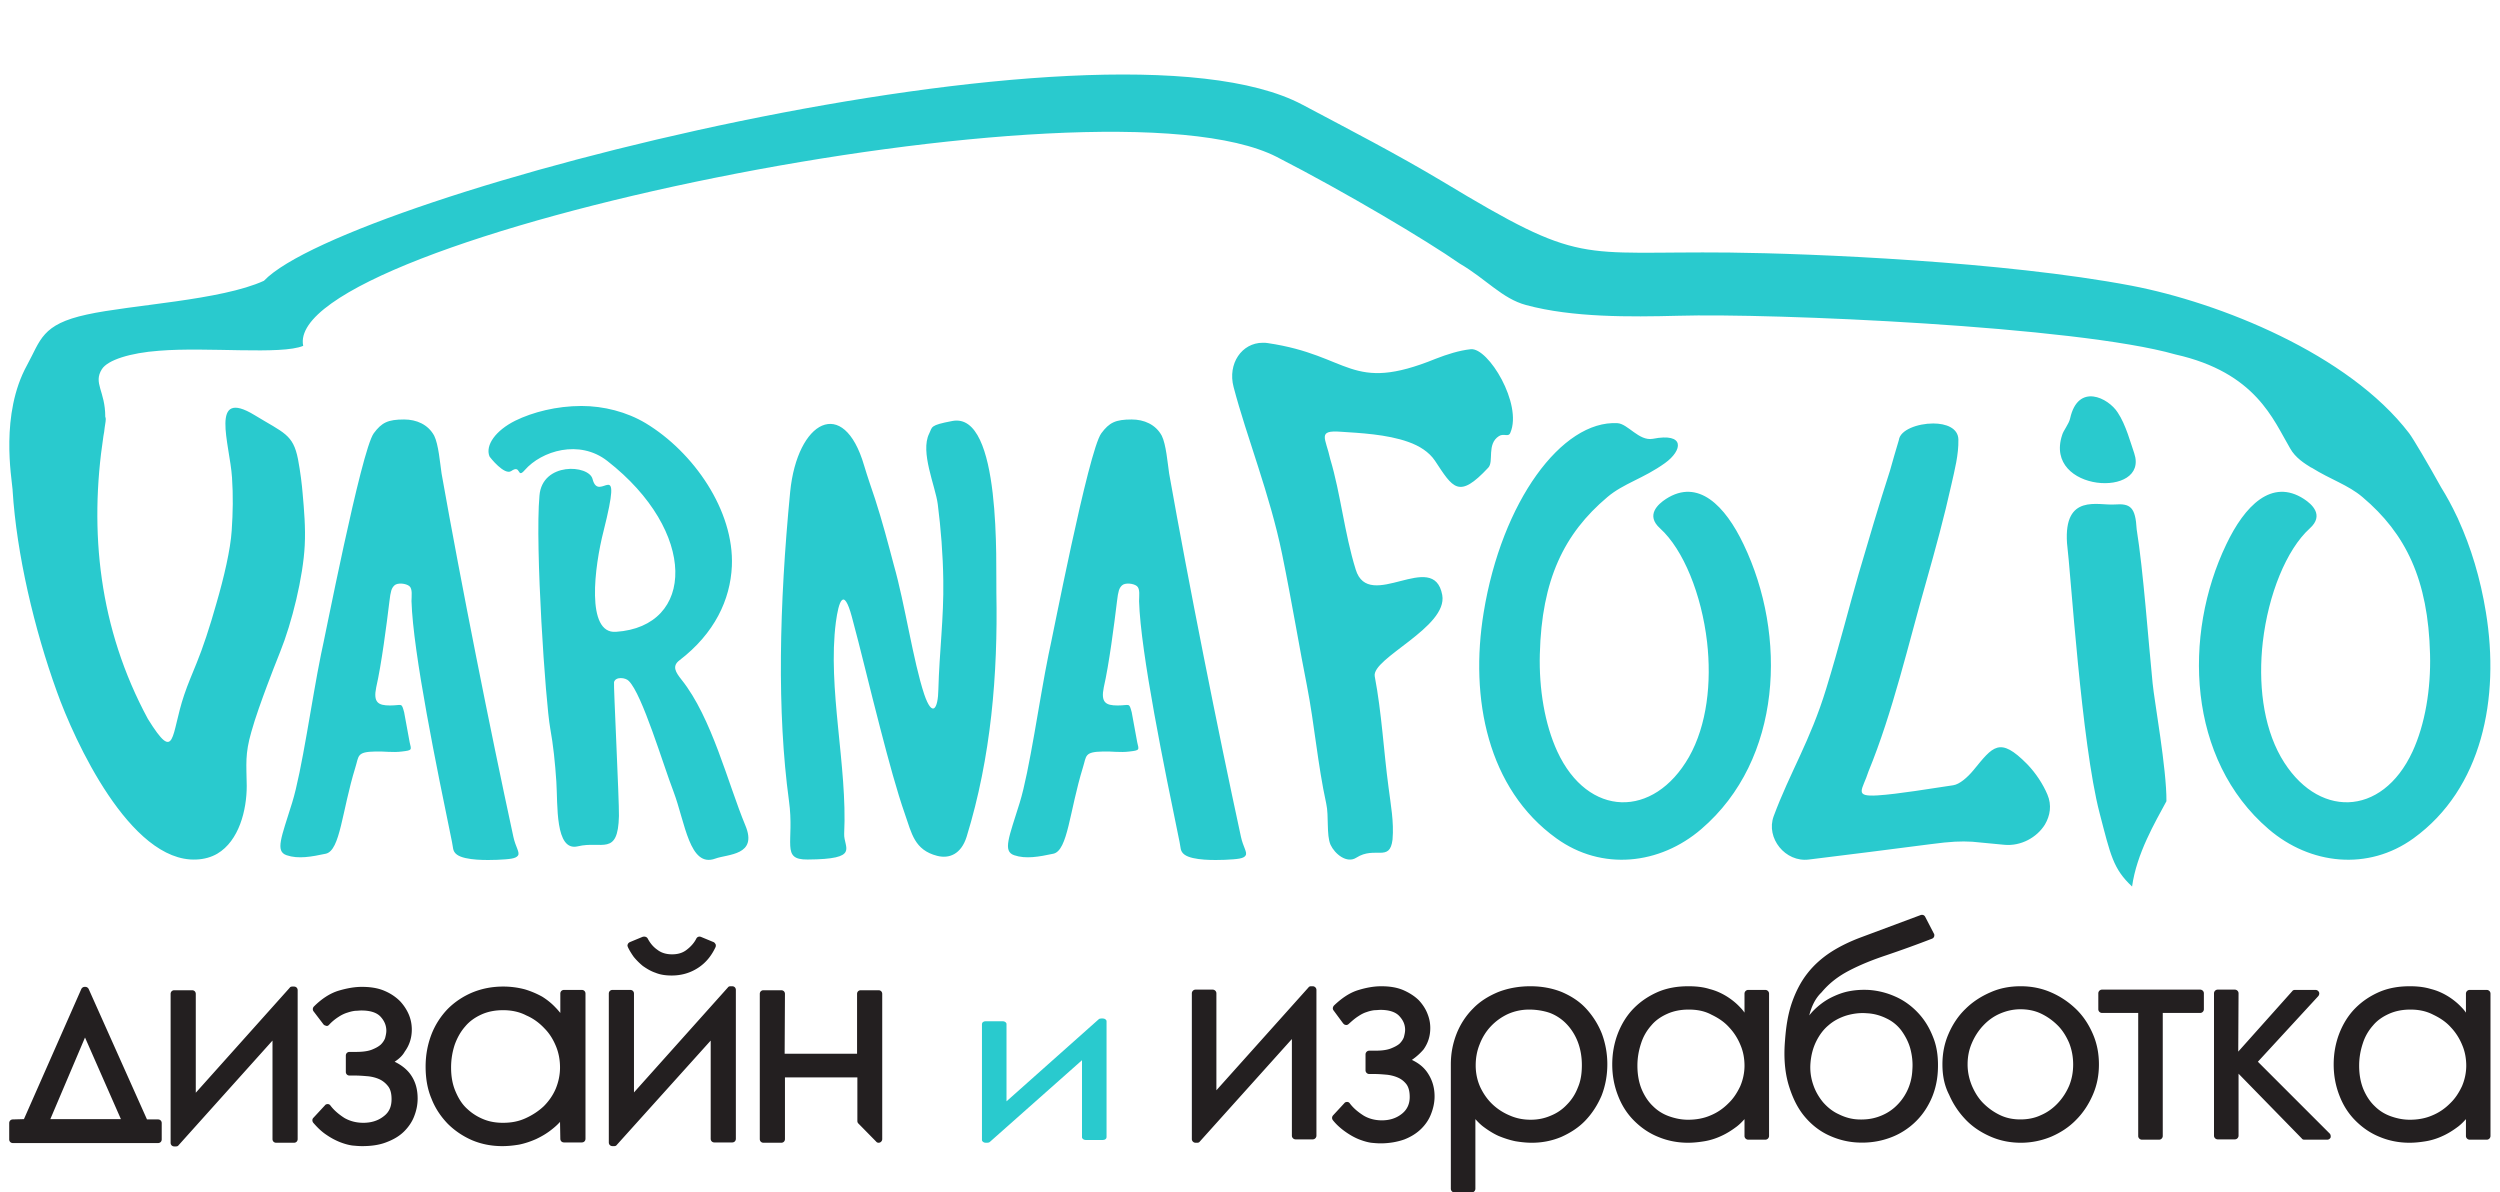 <?xml version="1.0" ?>
<svg xmlns="http://www.w3.org/2000/svg" viewBox="-3 -24.3 814.7 388.6">
	
	
	<switch>
		
		
		<g>
			
			
			<path d="m421.4 9.8c15.8 8.4 30.4 15.9 45.8 25.1 45.8 27.6 43.3 22.6 93.4 23.1 27 .3 89.4 2.9 131 10.8 28.7 5.5 70.7 22.2 90.5 48.1 1.3 1.7 6.3 10.2 10.4 17.6 1.8 2.9 3.5 6 5.1 9.4.3.6.5 1 .6 1.3 4 8.8 7.1 18.9 8.9 30 4.6 28-1.2 57.5-23.6 73.7-14.8 10.7-33.7 8.6-47.2-3-26.5-22.7-28-63.2-13.8-92.8 6-12.6 14.8-21.6 25.3-14.8 2.6 1.7 6.7 5.3 1.9 9.6-7.6 6.9-13.5 21.5-15.3 37-1.5 13.2 0 27.1 5.9 37.5 11.5 20.1 32.9 19.8 42.9-1.8 4.1-8.9 6-20.4 5.7-31.7-.6-24.3-7.9-39.3-22-51.2-4.7-4-10.4-5.7-16.6-9.6h-.1c-2.1-1.3-5.2-3.2-6.9-6.3-5.5-9.3-11.1-24.7-37.4-30.6-32.2-9.2-131.5-13.5-162.1-12.6-15.5.4-34.4.6-49.5-3.5-7.8-2.1-12.9-8.4-21.6-13.5-10.9-7.6-37.1-23.2-59.7-34.8-57.4-29.2-324.4 26.8-317.2 61.6-7.1 3-31.2.3-47 1.6-9.4.7-16.7 3-18.6 6-2.9 4.6 1.1 7.1 1.1 15.5.2.5.2 1 .1 1.6-.1.7-.2 1.3-.3 2-.1.9-.2 1.8-.4 2.7-4.7 31-1.5 62.6 14.5 92.2 9.2 14.8 7.4 5.2 11.8-7.8 1.2-3.6 2.7-7 4.1-10.5 1.9-4.6 4.3-11.8 6.4-19.3 2.5-8.6 4.6-17.6 5-23.8.4-5.9.5-11.4.1-17.3-.7-10.9-7.5-29.4 7.4-20.3 9.5 5.8 12.5 6.2 14.1 14.3.8 4.2 1.3 8.5 1.5 11 .5 5.6 1 11.4.7 17.1-.5 10.3-4.2 25.3-8 34.7-1.5 3.7-2.9 7.4-4.3 11.1-1.6 4.3-3.8 10.3-5.1 15-2.1 7.3-1.6 10.4-1.5 17.6 0 7.9-2.5 17.9-9.6 22.1-1.9 1.1-4.2 1.8-6.9 1.9-21.5.9-39.7-38.8-45.4-54.8-7.3-20.2-13.1-44.7-14.4-65.5v-.2c-.3-3.9-4.1-24.6 4.7-40.6 4.5-8.2 4.7-13.3 19.5-16.5 14.5-3.2 43.7-4.6 57.7-11 26.8-28.1 274.1-91.5 338.4-57.4zm-65.5 107.1c2.6-3.5 4.6-4.5 9.9-4.5 4 0 7.8 1.6 9.8 5.3 1.4 2.8 1.9 8.9 2.4 12.3 6.4 36.1 15.8 83.3 23.4 118.4.7 3.3 2.2 5.1 1.5 6.1-.6 1-2.5 1.2-6.8 1.4-2.9.1-10.4.3-13.1-1.7-1.5-1.1-1.2-2.4-1.6-4.1-4.9-23.8-12.7-61.7-13.2-78.5 0-1.6.4-4-.7-4.9s-3.9-1.2-4.9-.2c-.9.9-1.2 1.8-1.6 5.2-.9 7.5-2.6 20.6-4.3 28-1 4.9.6 5.9 4.5 5.9 4 0 3.7-1.1 4.6 2.2l1.8 9.8c.6 2.5.9 2.6-2.5 3-3.1.4-5.9-.1-8.6 0-6.2.1-5.4 1.4-6.6 5.2-4.4 14.3-4.9 27-9.6 28.1-4.7 1-9 1.8-12.8.5s-1.7-5.8 1.8-17.1c3.2-10.3 6.4-33.6 9.4-48.3 1-4.1 13-66.5 17.2-72.1zm-237.1 0c2.6-3.5 4.6-4.5 9.9-4.5 4 0 7.8 1.6 9.8 5.3 1.4 2.8 1.9 8.9 2.4 12.3 6.4 36.1 15.8 83.3 23.4 118.4.7 3.3 2.2 5.1 1.5 6.1s-2.5 1.2-6.8 1.4c-2.9.1-10.4.3-13.1-1.7-1.5-1.1-1.2-2.4-1.6-4.1-4.9-23.8-12.7-61.7-13.2-78.5 0-1.6.4-4-.7-4.9s-3.9-1.2-4.9-.2c-.9.9-1.2 1.8-1.6 5.2-.9 7.5-2.6 20.6-4.3 28-1 4.9.6 5.9 4.5 5.9 4 0 3.7-1.1 4.6 2.2l1.8 9.8c.6 2.5.9 2.6-2.5 3-3.1.4-5.9-.1-8.6 0-6.2.1-5.4 1.4-6.6 5.2-4.4 14.3-4.9 27-9.6 28.1-4.7 1-9 1.8-12.8.5s-1.7-5.8 1.8-17.1c3.2-10.3 6.4-33.6 9.4-48.3 1-4.1 13.1-66.5 17.2-72.1zm57.5 96.1c1 5.5 1.6 11.3 2 17.4.5 7.4-.5 22.9 7 21.1 7.8-1.9 13.1 3.4 13.4-9.9.1-4.9-1.8-42.9-1.6-43.6.5-1.9 3.8-1.5 4.8-.4 4.4 4.3 11.2 27.3 14.6 36.1 3.8 10.1 5.2 24.9 13.6 21.8 4.1-1.5 13.9-1 9.8-10.8-5.7-13.7-10.9-35.1-20.8-47.5-1.9-2.4-3.2-4.4-.7-6.3 11.5-8.8 16.6-19.8 17.1-30.7.8-18.1-12.5-37.2-28.1-46.6-6.2-3.7-13.7-5.6-20.9-5.6-8.1 0-15.9 2-21.6 4.8-6.4 3.2-9.8 8-8.4 11.6.2.4 4.9 6.3 7.1 4.8 3.3-2.3 1.8 2.7 4.4-.3 5.5-6.3 17.8-10.1 26.9-3 29.5 23 28.7 54 2.8 55.7-9.8.7-7-21.2-4-32.9 6.5-25.9-1.5-8.5-3.6-16.9-1.2-4.7-16.4-5.6-17.3 5.4-1.5 16.5 2 67.7 3.5 75.8zm327.9 35.9c14.8 10.7 33.7 8.6 47.2-3 26.5-22.7 28-63.2 13.8-92.8-6-12.6-14.8-21.6-25.3-14.8-2.6 1.7-6.7 5.3-1.9 9.6 7.6 6.9 13.5 21.5 15.3 37 1.5 13.2 0 27.1-5.9 37.5-11.5 20.1-32.9 19.8-42.9-1.8-4.1-8.9-6-20.4-5.7-31.7.6-24.3 7.9-39.3 22-51.2 5.3-4.5 11.7-6 18.8-11.1 5.7-4.1 6.7-10-4-7.9-4.5.8-8.1-4.9-11.5-5.1-18.1-1-37.7 25.5-43.6 61.7-4.6 28 1.3 57.5 23.7 73.6zm-73.6 2.1c1.4 3 5.3 6.2 8.4 4.2 6.1-3.9 10.9 1.6 11.8-5.9.5-5.8-.6-11.4-1.3-17-1.6-11.9-2.2-24.1-4.5-36.2-1.1-5.9 23.9-16 22-26.5-2.8-15.2-23.9 5.8-28.2-8.3-3.7-11.9-4.9-24.7-8.3-36-1.5-6.9-4.4-9.5 3.5-8.9 6 .4 14.9.8 21.9 3.3 3.7 1.3 6.8 3.3 8.7 6.1 5.9 8.9 7.7 12.7 17.4 2.3 1.9-2-.6-7.7 3.5-10.3 1.6-1 3.1.5 3.7-1.1 4-9.3-7.2-27.8-12.9-27.2-3.8.4-7.8 1.7-11.4 3.1-28 11.4-27.6-1.1-54.8-5.1-.5-.1-1-.1-1.6-.1-6.8 0-11.5 6.8-9.5 14.4 4.3 16.4 11.8 34.9 15.8 54.4 3.2 15.6 5.9 32 8.1 42.9 2.5 12.9 3.5 25.7 6.3 38.5.9 4 0 10.2 1.4 13.4zm185.2-131.9c.4-3.3 6.1-5.4 11.2-5.4 4.2 0 8.1 1.5 8.2 5.2.1 5-1.2 9.9-2.3 14.8-2.3 10.4-5.2 21-8.2 31.6-5.7 19.9-10.9 42.6-18.8 61.8-1.9 6-5 8.3 3 7.8 6.5-.4 17.8-2.3 24.6-3.3 2.1-.3 4.7-2.6 6.6-4.9 6.4-7.8 8.5-11.1 17.5-2 2.9 3 5.2 6.6 6.6 9.9 1.5 3.5.9 6.9-.8 9.8-2.6 4.2-7.8 7.1-13.2 6.6-4.8-.4-7.8-.8-10.5-1-3.7-.2-6.8-.1-13.6.8-13.2 1.7-26.4 3.4-39.6 5-7.7 1-14.1-7-11.5-14.1 5.3-14.3 11.9-24.5 17.1-41.5 4.2-13.6 7.8-27.9 10.6-37.5 3.3-11.2 6.6-22.5 10.2-33.6.9-3.3 1.9-6.6 2.9-10zm77.5 29.1c2.2 13.7 3.8 36.4 5.2 50.2.5 5.4 4.6 28 4.5 38.4-3.7 6.9-9.7 17-11.2 27.8-6.2-5.8-7-10.2-10.6-24-5.9-22.7-9.4-78.5-10.6-87.9-1.1-16.3 10.2-12.2 15.5-12.6 5.2-.4 6.8.9 7.2 8.1zm-21.7-36.1c-.4 1.8-2.2 3.9-2.6 5.4-6.1 18.6 28.5 20.7 23.5 5.9-1.1-3.1-2.7-9.3-5.4-13.3-3-4.7-12.9-9.8-15.5 2zm-373.4 89.9c2.6 7.6 4.5 4.9 4.6-1.7.3-11.9 1.8-23.4 1.6-35.4-.1-8.5-.8-17-1.8-24.9-.8-6-5.8-17-2.8-23 1.1-2.2.1-2.7 7.5-4.1 16.2-3.2 14.2 47.2 14.4 56 .5 26.5-1.7 53.5-9.7 79.5-1.8 5.7-5.7 7.2-9.6 6.2-7.4-1.9-8.3-7.3-10.5-13.6-2.6-7.4-5.3-17.4-8-27.8-3.4-13-6.6-26.6-9.3-36.5-2.7-10-4.3-4.9-5.2 1.7-2.8 21.6 3.8 46.9 2.7 69-.2 4.6 5.4 8.3-11.9 8.4-8.9.1-4.2-5.6-6.1-19.2-3.9-28.8-3.2-63.4.4-100.6 2.3-23.2 17.4-31.5 24.1-8.6 1.1 3.7 2.4 7.4 3.6 11 2.3 7.1 4.2 14.3 6.1 21.5 3.6 12.6 6.3 31.3 9.9 42.1z" fill="#29cace"/>
			
			
			<path d="m36.4 340.4-11.7-26.6-11.3 26.6zm124.6-35.5c-2.5 0-4.9.4-7.1 1.4-2 .9-3.9 2.2-5.3 3.9-1.5 1.7-2.6 3.7-3.4 5.9-.8 2.4-1.2 4.9-1.2 7.5 0 2.7.4 5.4 1.5 7.9.9 2.1 2.1 4.1 3.8 5.6 1.6 1.5 3.4 2.6 5.4 3.4s4.1 1.1 6.2 1.1c2.6 0 5-.4 7.4-1.5 2.2-1 4.2-2.3 5.9-3.9 1.7-1.7 3-3.6 3.9-5.7.9-2.2 1.4-4.5 1.4-6.9s-.4-4.7-1.3-6.9-2.1-4.2-3.8-5.9c-1.7-1.8-3.6-3.2-5.9-4.2-2.3-1.2-4.9-1.7-7.5-1.7zm-156.2 35.5 18.7-42.4c.2-.4.6-.7 1.1-.7h.2c.5 0 .9.3 1.1.7l19 42.5h3.6c.7 0 1.2.5 1.2 1.2v5.3c0 .7-.5 1.2-1.2 1.2h-47.3c-.7 0-1.2-.5-1.2-1.2v-5.3c0-.7.5-1.2 1.2-1.2zm81-25.6-30.6 34.1c-.2.3-.5.4-.9.4h-.5c-.7 0-1.2-.5-1.2-1.2v-48.5c0-.7.5-1.2 1.2-1.2h5.8c.7 0 1.2.5 1.2 1.2v32.2l30.6-34.2c.2-.3.5-.4.9-.4h.5c.7 0 1.2.5 1.2 1.2v48.5c0 .7-.5 1.2-1.2 1.2h-5.8c-.7 0-1.2-.5-1.2-1.2zm39.8 6.9c1.9.9 3.7 2.2 5 3.9 1.8 2.4 2.5 5.1 2.5 8.1 0 2-.4 3.9-1.1 5.7-.7 1.9-1.9 3.6-3.3 5-1.6 1.6-3.6 2.7-5.7 3.5-2.5 1-5.3 1.3-8 1.3-1.1 0-2.1-.1-3.2-.2-1.4-.2-2.7-.6-4-1.1-1.5-.6-3-1.4-4.3-2.3-1.7-1.1-3.1-2.5-4.4-4-.4-.5-.4-1.2 0-1.6l3.8-4.1c.2-.3.6-.4.9-.4.4 0 .7.2.9.5 1.2 1.6 2.8 2.9 4.5 4 1.9 1.1 4 1.6 6.2 1.6 2.4 0 4.7-.6 6.6-2.1 1.9-1.4 2.6-3.3 2.6-5.6 0-1.4-.2-3.1-1.2-4.3-.8-1-1.8-1.8-3-2.3s-2.5-.8-3.9-.9c-1.2-.1-2.5-.2-3.7-.2h-1.9c-.7 0-1.2-.5-1.2-1.2v-5.3c0-.7.5-1.2 1.2-1.2h1.9c1.7 0 3.7-.1 5.3-.7 1-.4 2.1-.9 3-1.7.6-.6 1.1-1.3 1.4-2.1.2-.8.4-1.6.4-2.4 0-1.8-.7-3.3-1.9-4.6-1.5-1.6-4-2-6.2-2-.7 0-1.3.1-2 .1-.9.1-1.7.3-2.6.6-1 .3-2 .8-2.9 1.4-1.1.7-2.2 1.6-3.1 2.6-.3.3-.6.4-.9.3s-.7-.2-.9-.5l-3.2-4.2c-.4-.5-.3-1.2.1-1.6 2.3-2.3 5.1-4.3 8.2-5.2 2.4-.7 4.9-1.2 7.4-1.2s5.1.3 7.4 1.3c1.9.8 3.6 1.9 5.1 3.4 1.2 1.3 2.2 2.8 2.9 4.5.6 1.5.9 3.1.9 4.7 0 2.6-.7 5-2.3 7.2-.7 1.3-1.9 2.4-3.3 3.3zm53.9 19.6c-.8.9-1.7 1.7-2.6 2.4-1.6 1.3-3.3 2.3-5.2 3.2-1.8.8-3.6 1.4-5.5 1.8-1.8.3-3.6.5-5.5.5-3.4 0-6.7-.6-9.8-1.9-3-1.3-5.7-3.1-8-5.4-2.3-2.4-4.1-5.1-5.3-8.2-1.4-3.3-1.9-6.9-1.9-10.4 0-3.6.6-7.1 1.9-10.5 1.2-3.1 3-5.9 5.3-8.3 2.3-2.3 5-4.1 8.1-5.4 3.2-1.3 6.5-1.9 10-1.9 2.4 0 4.7.3 7 .9 2 .6 3.9 1.4 5.7 2.4 1.6 1 3.1 2.2 4.4 3.6.5.5 1 1.1 1.5 1.7v-6.3c0-.7.5-1.2 1.2-1.2h5.8c.7 0 1.2.5 1.2 1.2v47.3c0 .7-.5 1.2-1.2 1.2h-5.8c-.7 0-1.2-.5-1.2-1.2zm28.6-59.7c.8 1.5 1.8 2.7 3.1 3.6 1.4 1.1 3.1 1.5 4.8 1.5 1.8 0 3.4-.4 4.8-1.5 1.3-1 2.4-2.2 3.1-3.6.3-.6.9-.8 1.5-.6l4.1 1.7c.3.1.5.4.7.7.1.3.1.6 0 .9-1.3 2.8-3.1 5.1-5.7 6.8s-5.5 2.5-8.6 2.5c-1.8 0-3.6-.2-5.3-.9-1.5-.5-2.8-1.3-4.1-2.2-1.1-.9-2.1-1.9-3-3-.7-1-1.4-2.1-1.9-3.2-.1-.3-.2-.6 0-.9.1-.3.3-.5.7-.7l4.1-1.7c.7-.2 1.4 0 1.7.6zm20.5 33.2-30.6 34c-.2.3-.5.4-.9.4h-.5c-.7 0-1.2-.5-1.2-1.2v-48.5c0-.7.5-1.2 1.2-1.2h5.8c.7 0 1.2.5 1.2 1.2v32.2l30.6-34.2c.2-.3.5-.4.9-.4h.5c.7 0 1.2.5 1.2 1.2v48.5c0 .7-.5 1.2-1.2 1.2h-5.8c-.7 0-1.2-.5-1.2-1.2zm24.1 4.3h23.6v-19.5c0-.7.5-1.2 1.2-1.2h5.8c.7 0 1.2.5 1.2 1.2v47.3c0 .5-.3.9-.7 1.1-.5.2-1 .1-1.3-.3l-5.8-5.9c-.2-.2-.3-.5-.3-.8v-14.2h-23.6v20.1c0 .7-.5 1.2-1.2 1.2h-5.8c-.7 0-1.2-.5-1.2-1.2v-47.3c0-.7.5-1.2 1.2-1.2h5.8c.7 0 1.2.5 1.2 1.2zm242.6-14.4c-2.4 0-4.8.5-7 1.5-2.1 1-3.9 2.3-5.5 4s-2.8 3.7-3.6 5.8c-.9 2.2-1.3 4.5-1.3 6.9 0 2.5.5 4.9 1.5 7.1 1 2.1 2.3 4 4 5.6s3.6 2.8 5.8 3.7c2.1.9 4.3 1.3 6.6 1.3s4.4-.4 6.5-1.3c2-.8 3.8-2 5.3-3.6 1.6-1.6 2.8-3.5 3.6-5.6 1-2.3 1.3-4.8 1.3-7.3 0-2.6-.4-5.1-1.3-7.5-.8-2.1-2-4.1-3.6-5.8-1.5-1.6-3.4-2.9-5.5-3.7-2-.7-4.4-1.1-6.8-1.1zm52 0c-2.4 0-4.8.4-7 1.4-2 .9-3.8 2.1-5.2 3.8-1.5 1.7-2.6 3.6-3.3 5.8-.8 2.4-1.2 4.8-1.2 7.3 0 2.6.4 5.3 1.4 7.7.9 2.1 2.1 4 3.7 5.5 1.5 1.5 3.3 2.6 5.3 3.3s4 1.1 6.1 1.1c2.5 0 5-.4 7.3-1.4 2.2-.9 4.1-2.2 5.8-3.9 1.7-1.6 2.9-3.5 3.9-5.6.9-2.1 1.4-4.4 1.4-6.7s-.4-4.6-1.3-6.7c-.9-2.2-2.1-4.1-3.7-5.8-1.6-1.8-3.6-3.1-5.7-4.1-2.4-1.3-4.9-1.7-7.5-1.7zm39.7 17.4c-.2 2.4.1 4.8.9 7.1.7 2.1 1.8 4 3.2 5.7 1.4 1.6 3.1 3 5.1 3.9 2 1 4.1 1.6 6.3 1.7s4.3-.1 6.4-.8 3.9-1.7 5.5-3.1c1.7-1.5 3-3.2 4-5.2 1.1-2.2 1.7-4.6 1.8-7.1.2-2.4-.1-4.8-.7-7-.6-2.1-1.6-4-2.9-5.8-1.3-1.7-2.9-3-4.8-3.9-2-1-4.2-1.6-6.4-1.7-2.3-.2-4.6.1-6.9.8-2.1.7-4 1.7-5.6 3.1-1.7 1.4-3 3.2-4 5.2-1.1 2.2-1.7 4.6-1.9 7.1zm51.2.5c0 2.4.5 4.7 1.4 6.9.9 2.1 2.1 4.1 3.7 5.7s3.4 2.9 5.5 3.9 4.3 1.4 6.6 1.4 4.6-.4 6.7-1.4c2.1-.9 3.9-2.2 5.5-3.9s2.8-3.6 3.7-5.7c.9-2.2 1.3-4.5 1.3-6.9s-.4-4.7-1.3-7c-.9-2.1-2.1-4.1-3.7-5.7s-3.4-2.9-5.5-3.9-4.4-1.4-6.7-1.4-4.5.5-6.6 1.4-3.9 2.2-5.5 3.9-2.8 3.6-3.7 5.7c-1 2.3-1.4 4.6-1.4 7zm144.3-17.9c-2.4 0-4.8.4-7 1.4-2 .9-3.8 2.1-5.2 3.8-1.5 1.7-2.6 3.6-3.3 5.8-.8 2.4-1.2 4.8-1.2 7.3 0 2.6.4 5.3 1.4 7.7.9 2.1 2.1 4 3.7 5.5 1.5 1.5 3.3 2.6 5.3 3.3s4 1.1 6.1 1.1c2.5 0 5-.4 7.3-1.4 2.2-.9 4.1-2.2 5.8-3.9 1.7-1.6 2.9-3.5 3.9-5.6.9-2.1 1.4-4.4 1.4-6.7s-.4-4.6-1.3-6.7c-.9-2.2-2.1-4.1-3.7-5.8-1.6-1.8-3.6-3.1-5.7-4.1-2.5-1.3-5-1.7-7.5-1.7zm-364.5 9.6-30 33.4c-.2.3-.5.4-.9.4h-.5c-.6 0-1.2-.5-1.2-1.2v-47.5c0-.6.5-1.2 1.2-1.2h5.6c.6 0 1.2.5 1.2 1.2v31.6l30-33.5c.2-.3.5-.4.9-.4h.5c.6 0 1.2.5 1.2 1.2v47.5c0 .6-.5 1.2-1.2 1.2h-5.6c-.6 0-1.2-.5-1.2-1.2zm39.1 6.8c1.9.9 3.6 2.1 4.9 3.9 1.7 2.4 2.5 5 2.5 8 0 1.9-.4 3.8-1.1 5.6-.7 1.9-1.8 3.5-3.2 4.9-1.6 1.6-3.5 2.7-5.5 3.5-2.5.9-5.2 1.3-7.8 1.3-1 0-2.1-.1-3.1-.2-1.3-.2-2.6-.6-3.9-1.1-1.5-.6-2.9-1.4-4.2-2.3-1.6-1.1-3.1-2.4-4.3-3.9-.4-.5-.4-1.1 0-1.6l3.7-4c.2-.3.6-.4.9-.4.4 0 .7.2.9.5 1.2 1.6 2.7 2.8 4.4 3.9 1.8 1.1 3.9 1.6 6 1.6 2.4 0 4.6-.6 6.5-2.1 1.8-1.4 2.6-3.3 2.6-5.5 0-1.4-.2-3-1.1-4.2-.8-1-1.7-1.7-2.9-2.2s-2.5-.8-3.8-.9c-1.2-.1-2.4-.2-3.6-.2h-1.8c-.6 0-1.2-.5-1.2-1.2v-5.2c0-.6.5-1.2 1.2-1.2h1.8c1.7 0 3.6-.1 5.2-.7 1-.4 2.1-.9 2.9-1.6.6-.6 1.1-1.3 1.4-2.1.2-.8.4-1.6.4-2.4 0-1.8-.7-3.2-1.9-4.5-1.5-1.6-4-2-6.1-2-.6 0-1.3.1-2 .1-.8.1-1.7.3-2.5.6-1 .3-1.9.8-2.8 1.4-1.1.7-2.1 1.6-3.1 2.5-.2.2-.6.4-.9.3-.4 0-.6-.2-.9-.5l-3.1-4.2c-.4-.5-.3-1.1.1-1.6 2.3-2.2 5-4.2 8.1-5.1 2.3-.7 4.8-1.2 7.3-1.2s5 .3 7.3 1.3c1.8.8 3.6 1.9 5 3.3 1.2 1.3 2.2 2.8 2.8 4.4.6 1.5.9 3 .9 4.6 0 2.6-.7 4.9-2.2 7a19.4 19.4 0 0 1 -3.8 3.4zm20.7 19.3v22.7c0 .6-.5 1.2-1.2 1.2h-5.6c-.6 0-1.2-.5-1.2-1.2v-40.5c0-3.5.6-6.8 1.9-10.1 1.2-3 3-5.8 5.3-8.1 2.3-2.4 5.1-4.1 8.2-5.4 3.3-1.3 6.9-1.9 10.5-1.9s7.1.6 10.3 1.9c3 1.3 5.7 3 7.9 5.4s3.9 5.1 5.1 8.1c1.2 3.2 1.8 6.6 1.8 10 0 3.5-.6 7-1.9 10.3-1.3 3-3 5.7-5.3 8.1-2.2 2.3-4.9 4-7.8 5.3-3.1 1.3-6.3 1.9-9.6 1.9-1.8 0-3.6-.2-5.4-.5-1.9-.4-3.7-1-5.4-1.7-1.8-.8-3.5-1.9-5.1-3.1-.9-.7-1.7-1.5-2.5-2.4zm87.7 0c-.8.9-1.6 1.7-2.5 2.4-1.6 1.2-3.3 2.3-5.1 3.1-1.7.8-3.6 1.4-5.4 1.7s-3.6.5-5.4.5c-3.3 0-6.6-.6-9.7-1.9-3-1.2-5.6-3-7.9-5.3s-4-5-5.2-8.1c-1.3-3.3-1.9-6.7-1.9-10.2s.6-7 1.9-10.3c1.2-3 2.9-5.8 5.2-8.1s4.9-4 7.9-5.3c3.1-1.3 6.4-1.8 9.8-1.8 2.3 0 4.7.2 6.9.9 2 .5 3.8 1.3 5.6 2.4 1.6 1 3.1 2.2 4.4 3.6.5.5 1 1.1 1.4 1.7v-6.2c0-.6.5-1.2 1.2-1.2h5.6c.6 0 1.2.5 1.2 1.2v46.4c0 .6-.5 1.2-1.2 1.2h-5.6c-.6 0-1.2-.5-1.2-1.2zm21.1-33.8c.4-.5.9-1.1 1.4-1.6 1.6-1.6 3.4-3 5.5-4.1 2-1 4-1.8 6.2-2.2 2.1-.4 4.2-.5 6.3-.4 2.9.2 5.8.9 8.5 2.1 2.8 1.2 5.3 3 7.4 5.2 2.3 2.4 3.9 5.1 5.1 8.2 1.4 3.5 1.7 7.3 1.5 11-.2 3.6-1.1 7.2-2.8 10.4-1.5 2.9-3.5 5.4-6.1 7.5-2.5 2-5.2 3.4-8.3 4.3-3 .9-6.2 1.2-9.3 1-3.3-.2-6.5-1.1-9.4-2.5-3.1-1.5-5.7-3.7-7.8-6.3-2.4-3-3.9-6.5-5-10.2-1.3-4.6-1.5-9.5-1.1-14.2.3-4.2.9-8.5 2.3-12.5 1.2-3.4 2.8-6.6 5-9.4 2.1-2.7 4.7-5 7.6-6.9 3.1-2 6.5-3.6 10-4.9l19.3-7.2c.6-.2 1.2 0 1.5.6l2.8 5.4c.2.3.2.6.1 1-.1.3-.4.6-.7.7-4.9 1.9-9.9 3.7-14.9 5.4-4.2 1.4-8.3 3-12.3 5.1-3.4 1.8-6.3 4-8.8 7-2.1 2-3.3 4.7-4 7.5zm43.4 16c0-3.5.6-6.8 2-10 1.3-3 3.1-5.8 5.5-8.1 2.3-2.3 5.1-4.1 8.1-5.4 3.1-1.4 6.4-2 9.9-2 3.4 0 6.7.6 9.9 2 3 1.3 5.7 3.1 8.1 5.4s4.2 5.1 5.5 8.1c1.4 3.2 2 6.5 2 10 0 3.4-.6 6.7-2 9.9-1.3 3-3.1 5.8-5.4 8.1-2.3 2.4-5.1 4.2-8.1 5.5-3.1 1.3-6.5 2-9.9 2s-6.7-.6-9.9-2c-3-1.3-5.8-3.1-8.1-5.5s-4.1-5.1-5.4-8.1c-1.6-3.1-2.2-6.4-2.2-9.9zm71.8-16.8v40.1c0 .6-.5 1.2-1.2 1.2h-5.6c-.6 0-1.2-.5-1.2-1.2v-40.1h-11.8c-.6 0-1.2-.5-1.2-1.2v-5.2c0-.6.5-1.2 1.2-1.2h32c.6 0 1.2.5 1.2 1.2v5.2c0 .6-.5 1.2-1.2 1.2zm24.6 12.6 17.6-19.7c.2-.3.5-.4.9-.4h6.7c.5 0 .9.3 1.1.7s.1.9-.2 1.3l-19.7 21.4 23.4 23.4c.3.3.4.8.3 1.3-.2.4-.6.7-1.1.7h-7.5c-.3 0-.6-.1-.8-.4l-20.6-21.1v20.2c0 .6-.5 1.2-1.2 1.2h-5.6c-.6 0-1.2-.5-1.2-1.2v-46.4c0-.6.5-1.2 1.2-1.2h5.6c.6 0 1.2.5 1.2 1.2zm74.2 22c-.8.9-1.6 1.7-2.5 2.4-1.6 1.2-3.3 2.3-5.1 3.1-1.7.8-3.6 1.4-5.4 1.7s-3.6.5-5.4.5c-3.3 0-6.6-.6-9.7-1.9-3-1.2-5.6-3-7.9-5.3s-4-5-5.2-8.1c-1.3-3.3-1.9-6.7-1.9-10.2s.6-7 1.9-10.3c1.2-3 2.9-5.8 5.2-8.1s4.9-4 7.9-5.3c3.1-1.3 6.4-1.8 9.8-1.8 2.3 0 4.6.2 6.9.9 2 .5 3.8 1.3 5.6 2.4 1.6 1 3.1 2.2 4.4 3.6.5.5 1 1.1 1.4 1.7v-6.2c0-.6.5-1.2 1.2-1.2h5.6c.6 0 1.2.5 1.2 1.2v46.4c0 .6-.5 1.2-1.2 1.2h-5.6c-.6 0-1.2-.5-1.2-1.2z" fill="#231f20"/>
			
			
			<path d="m349.6 321.2-30 26.6c-.2.2-.5.3-.9.3h-.5c-.6 0-1.2-.4-1.2-.9v-37.8c0-.5.5-.9 1.2-.9h5.6c.6 0 1.2.4 1.2.9v25.2l30-26.7c.2-.2.5-.3.9-.3h.5c.6 0 1.2.4 1.2.9v37.8c0 .5-.5.9-1.2.9h-5.6c-.6 0-1.2-.4-1.2-.9z" fill="#29cace"/>
			
		
		</g>
		
	
	</switch>
	

</svg>
